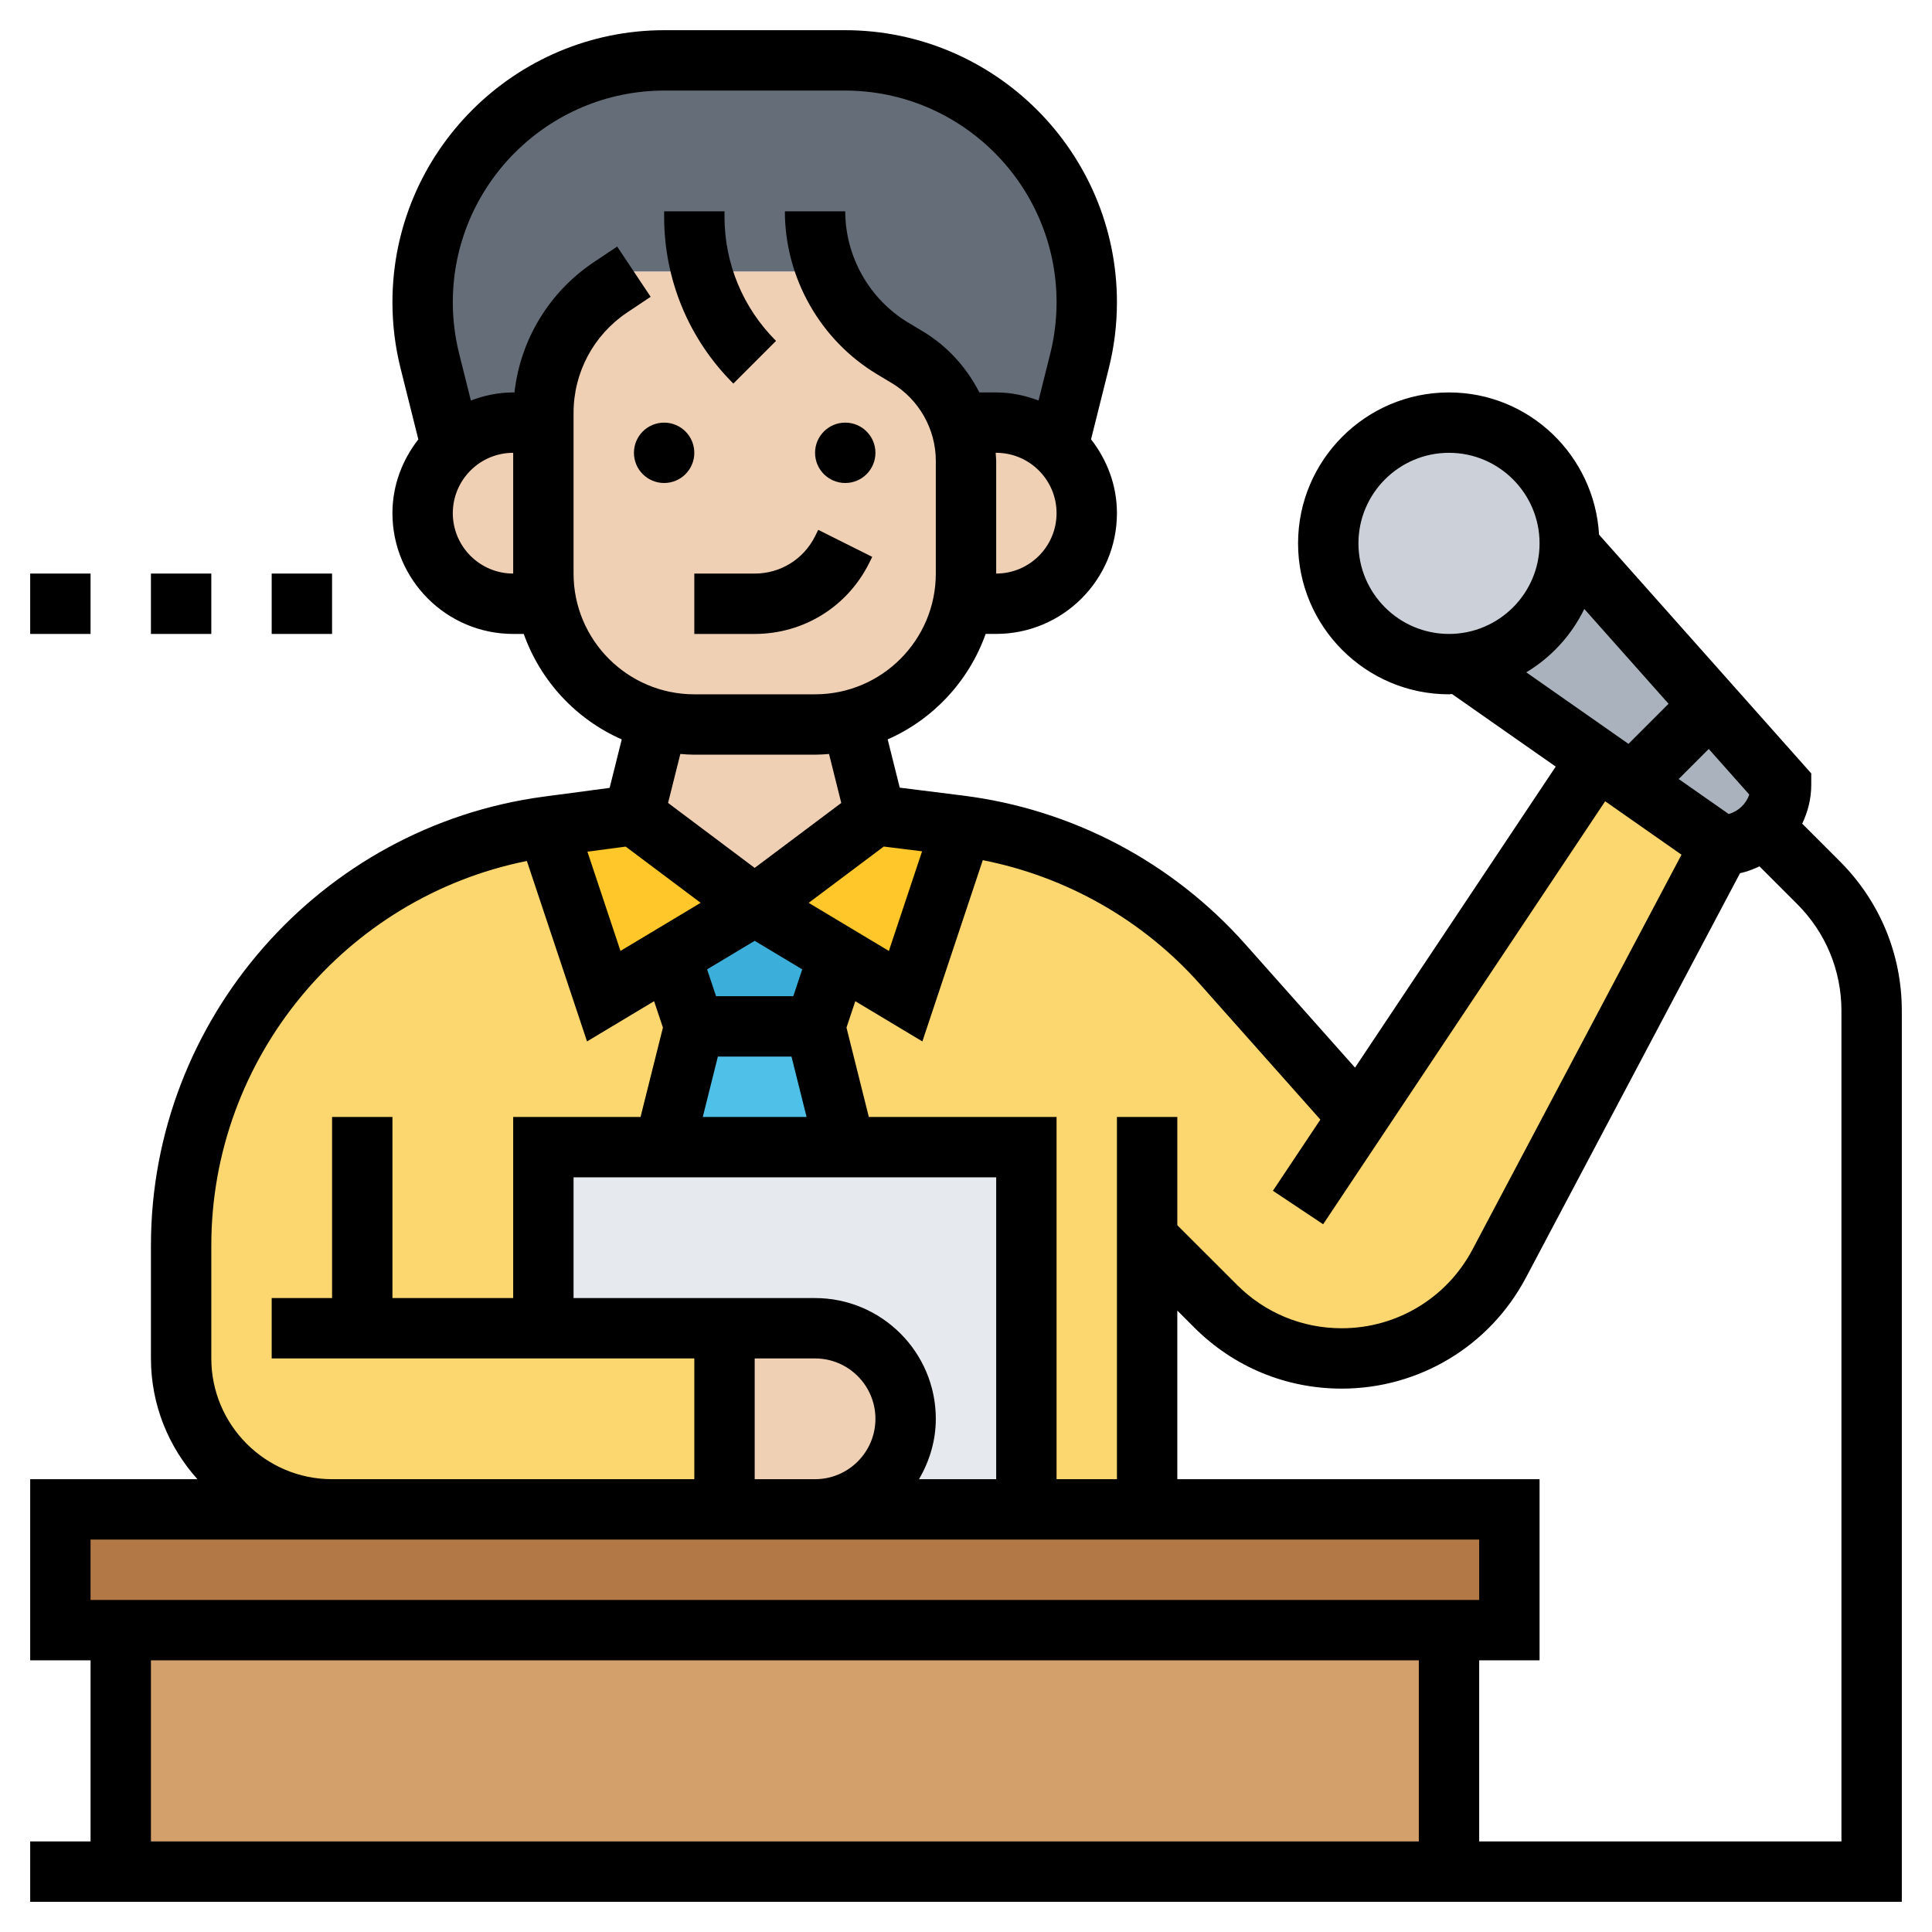 <svg id="_x33_0" enable-background="new 0 0 64 64" height="512" viewBox="0 0 64 64" width="512" xmlns="http://www.w3.org/2000/svg"><g><g><g><path d="m6 45v-3.74c0-7.01 5.18-12.94 12.13-13.88l1.87 5.62 2.22-1.33.78 2.33-1 4h-4v6h6v6h-13c-2.76 0-5-2.24-5-5z" fill="#fcd770"/></g><g><path d="m45 37 7.91-11.86 1.15.8 2.94 2.06-7.34 13.86c-.51.96-1.27 1.75-2.17 2.29-.9.55-1.95.85-3.04.85-1.57 0-3.07-.62-4.18-1.73l-2.27-2.27v9h-4v-12h-6l-1-4 .78-2.33 2.22 1.33 1.88-5.63c3.33.44 6.38 2.06 8.62 4.57z" fill="#fcd770"/></g><g><path d="m31.88 27.37-1.88 5.63-2.22-1.33-2.78-1.67 4-3 2.77.35c.04 0 .07.01.11.02z" fill="#ffc729"/></g><g><path d="m25 30-2.78 1.67-2.22 1.33-1.87-5.62h.02l2.85-.38z" fill="#ffc729"/></g><g><path d="m27 34 1 4h-6l1-4z" fill="#4fc1e9"/></g><g><path d="m27.78 31.67-.78 2.33h-4l-.78-2.33 2.78-1.67z" fill="#3bafda"/></g><g><path d="m27.34 8.87-.34.13h-6l-.77.52c-1.39.92-2.23 2.48-2.23 4.16v.32h-1c-.8 0-1.52.31-2.05.81l-.71-2.85c-.16-.64-.24-1.29-.24-1.95 0-2.21.9-4.21 2.35-5.66s3.45-2.35 5.66-2.35h5.98c4.42 0 8.01 3.59 8.01 8.01 0 .66-.08 1.31-.24 1.95l-.71 2.85c-.53-.5-1.25-.81-2.05-.81h-1.21c-.3-.89-.9-1.67-1.73-2.17l-.49-.29c-1.04-.62-1.81-1.57-2.23-2.67z" fill="#656d78"/></g><g><path d="m4 54h44v8h-44z" fill="#d3a06c"/></g><g><path d="m50 50v4h-2-44-2v-4h9 13 3 7 4z" fill="#b27946"/></g><g><path d="m30 47c0-.83-.34-1.58-.88-2.12s-1.29-.88-2.12-.88h-3-6v-6h4 6 6v12h-7c1.66 0 3-1.34 3-3z" fill="#e6e9ed"/></g><g><path d="m56.65 23.35 2.35 2.65c0 .55-.22 1.05-.59 1.41-.36.37-.86.59-1.41.59l-2.94-2.06z" fill="#aab2bd"/></g><g><path d="m52 18.12 4.65 5.23-2.59 2.59-1.15-.8-4.5-3.16c1.98-.2 3.53-1.84 3.58-3.86z" fill="#aab2bd"/></g><g><path d="m52 18c0 .04 0 .08-.01.12-.05 2.02-1.6 3.66-3.58 3.86h-.01c-.13.01-.27.02-.4.02-2.21 0-4-1.79-4-4s1.79-4 4-4 4 1.79 4 4z" fill="#ccd1d9"/></g><g><path d="m29.12 44.88c.54.54.88 1.29.88 2.12 0 1.66-1.34 3-3 3h-3v-6h3c.83 0 1.58.34 2.12.88z" fill="#f0d0b4"/></g><g><path d="m35.05 14.81c.59.55.95 1.33.95 2.19 0 .83-.34 1.58-.88 2.12s-1.29.88-2.12.88h-1.1c.07-.32.1-.66.1-1v-3.74c0-.44-.07-.86-.21-1.26h1.21c.8 0 1.52.31 2.05.81z" fill="#f0d0b4"/></g><g><path d="m28.21 23.85.79 3.15-4 3-4-3 .79-3.15c.39.1.79.15 1.21.15h4c.42 0 .82-.05 1.21-.15z" fill="#f0d0b4"/></g><g><path d="m18.1 20h-1.1c-.83 0-1.58-.34-2.12-.88s-.88-1.29-.88-2.12c0-.86.36-1.64.95-2.19.53-.5 1.25-.81 2.05-.81h1v5c0 .34.03.68.1 1z" fill="#f0d0b4"/></g><g><path d="m32 15.26v3.74c0 .34-.03.68-.1 1-.38 1.89-1.83 3.39-3.69 3.85-.39.1-.79.15-1.21.15h-4c-.42 0-.82-.05-1.21-.15-1.86-.46-3.31-1.96-3.69-3.85-.07-.32-.1-.66-.1-1v-5-.32c0-1.68.84-3.24 2.23-4.16l.77-.52h6l.34-.13c.42 1.1 1.19 2.05 2.23 2.67l.49.29c.83.5 1.43 1.28 1.73 2.17.14.4.21.82.21 1.26z" fill="#f0d0b4"/></g></g><g><path d="m23 19v2h2c1.615 0 3.067-.897 3.789-2.342l.105-.211-1.789-.895-.105.212c-.381.762-1.147 1.236-2 1.236z"/><circle cx="22" cy="15" r="1"/><circle cx="28" cy="15" r="1"/><path d="m25.707 11.293c-1.101-1.101-1.707-2.564-1.707-4.121v-.172h-2v.172c0 2.092.814 4.058 2.293 5.535z"/><path d="m60.95 28.535-1.25-1.25c.187-.391.3-.823.3-1.285v-.38l-7.029-7.908c-.152-2.621-2.313-4.712-4.971-4.712-2.757 0-5 2.243-5 5s2.243 5 5 5c.034 0 .065-.009.099-.01l3.436 2.405-6.648 9.972-3.639-4.094c-2.419-2.721-5.74-4.468-9.351-4.919l-2.092-.262-.4-1.599c1.509-.663 2.69-1.93 3.246-3.494h.349c2.206 0 4-1.794 4-4 0-.925-.329-1.767-.858-2.446l.589-2.355c.179-.714.269-1.449.269-2.184 0-4.97-4.043-9.014-9.014-9.014h-5.973c-4.97 0-9.013 4.044-9.013 9.014 0 .735.09 1.471.269 2.186l.589 2.355c-.529.678-.858 1.52-.858 2.445 0 2.206 1.794 4 4 4h.35c.555 1.563 1.737 2.831 3.246 3.494l-.401 1.605-2.177.29c-7.422.99-13.018 7.382-13.018 14.868v3.743c0 1.538.586 2.937 1.54 4h-5.54v6h2v6h-2v2h62v-29.515c0-1.869-.728-3.627-2.05-4.95zm-3.685-1.57-1.656-1.159.995-.996 1.343 1.511c-.106.312-.363.556-.682.644zm-12.265-8.965c0-1.654 1.346-3 3-3s3 1.346 3 3-1.346 3-3 3-3-1.346-3-3zm7.482 2.173 2.791 3.14-1.328 1.328-3.385-2.369c.829-.499 1.496-1.225 1.922-2.099zm-12.73 12.429 3.987 4.486-1.572 2.358 1.664 1.109 9.342-14.012 2.529 1.77-6.924 13.078c-.851 1.609-2.511 2.609-4.333 2.609-1.31 0-2.541-.51-3.467-1.437l-1.978-1.977v-3.586h-2v12h-2v-12h-6.219l-.74-2.96.292-.874 2.222 1.333 2.001-6.005c2.775.548 5.305 1.981 7.196 4.108zm-12.752 12.398c1.103 0 2 .897 2 2s-.897 2-2 2h-2v-4zm0-2h-8v-4h14v10h-2.556c.344-.591.556-1.268.556-2 0-2.206-1.794-4-4-4zm-2-11.834 1.575.945-.296.889h-2.559l-.296-.888zm-1.219 3.834h2.438l.5 2h-3.438zm6.764-6.799-1.1 3.3-2.656-1.593 2.487-1.865zm2.455-9.201v-3.735c0-.089-.013-.176-.018-.265h.018c1.103 0 2 .897 2 2s-.897 2-2 2zm-18-2c0-1.103.897-2 2-2v4c-1.103 0-2-.897-2-2zm4 2v-5.324c0-1.34.666-2.584 1.781-3.328l.773-.516-1.109-1.664-.773.516c-1.483.99-2.433 2.57-2.63 4.316h-.042c-.495 0-.964.102-1.402.267l-.388-1.552c-.14-.557-.21-1.129-.21-1.701 0-3.868 3.146-7.014 7.014-7.014h5.973c3.867 0 7.013 3.146 7.013 7.014 0 .572-.07 1.145-.209 1.701l-.388 1.552c-.439-.165-.908-.267-1.403-.267h-.557c-.421-.824-1.058-1.535-1.871-2.022l-.485-.291c-1.287-.773-2.087-2.186-2.087-3.687h-2c0 2.199 1.171 4.269 3.059 5.401l.485.291c.898.539 1.456 1.525 1.456 2.573v3.735c0 2.206-1.794 4-4 4h-4c-2.206 0-4-1.794-4-4zm4 6h4c.156 0 .31-.012.463-.023l.405 1.622-2.868 2.151-2.869-2.152.406-1.622c.153.012.307.024.463.024zm-2.273 3.045 2.483 1.862-2.656 1.593-1.095-3.287zm-13.727 16.955v-3.743c0-6.205 4.44-11.531 10.453-12.736l1.993 5.978 2.222-1.333.292.874-.741 2.96h-4.219v6h-4v-6h-2v6h-2v2h14v4h-12c-2.206 0-4-1.794-4-4zm-4 6h46v2h-46zm2 4h42v6h-42zm56 6h-12v-6h2v-6h-12v-5.586l.564.564c1.303 1.303 3.037 2.022 4.881 2.022 2.564 0 4.902-1.407 6.102-3.674l7.093-13.399c.227-.05.44-.13.645-.228l1.25 1.25c.945.946 1.465 2.201 1.465 3.536z"/><path d="m9 19h2v2h-2z"/><path d="m5 19h2v2h-2z"/><path d="m1 19h2v2h-2z"/></g></g></svg>